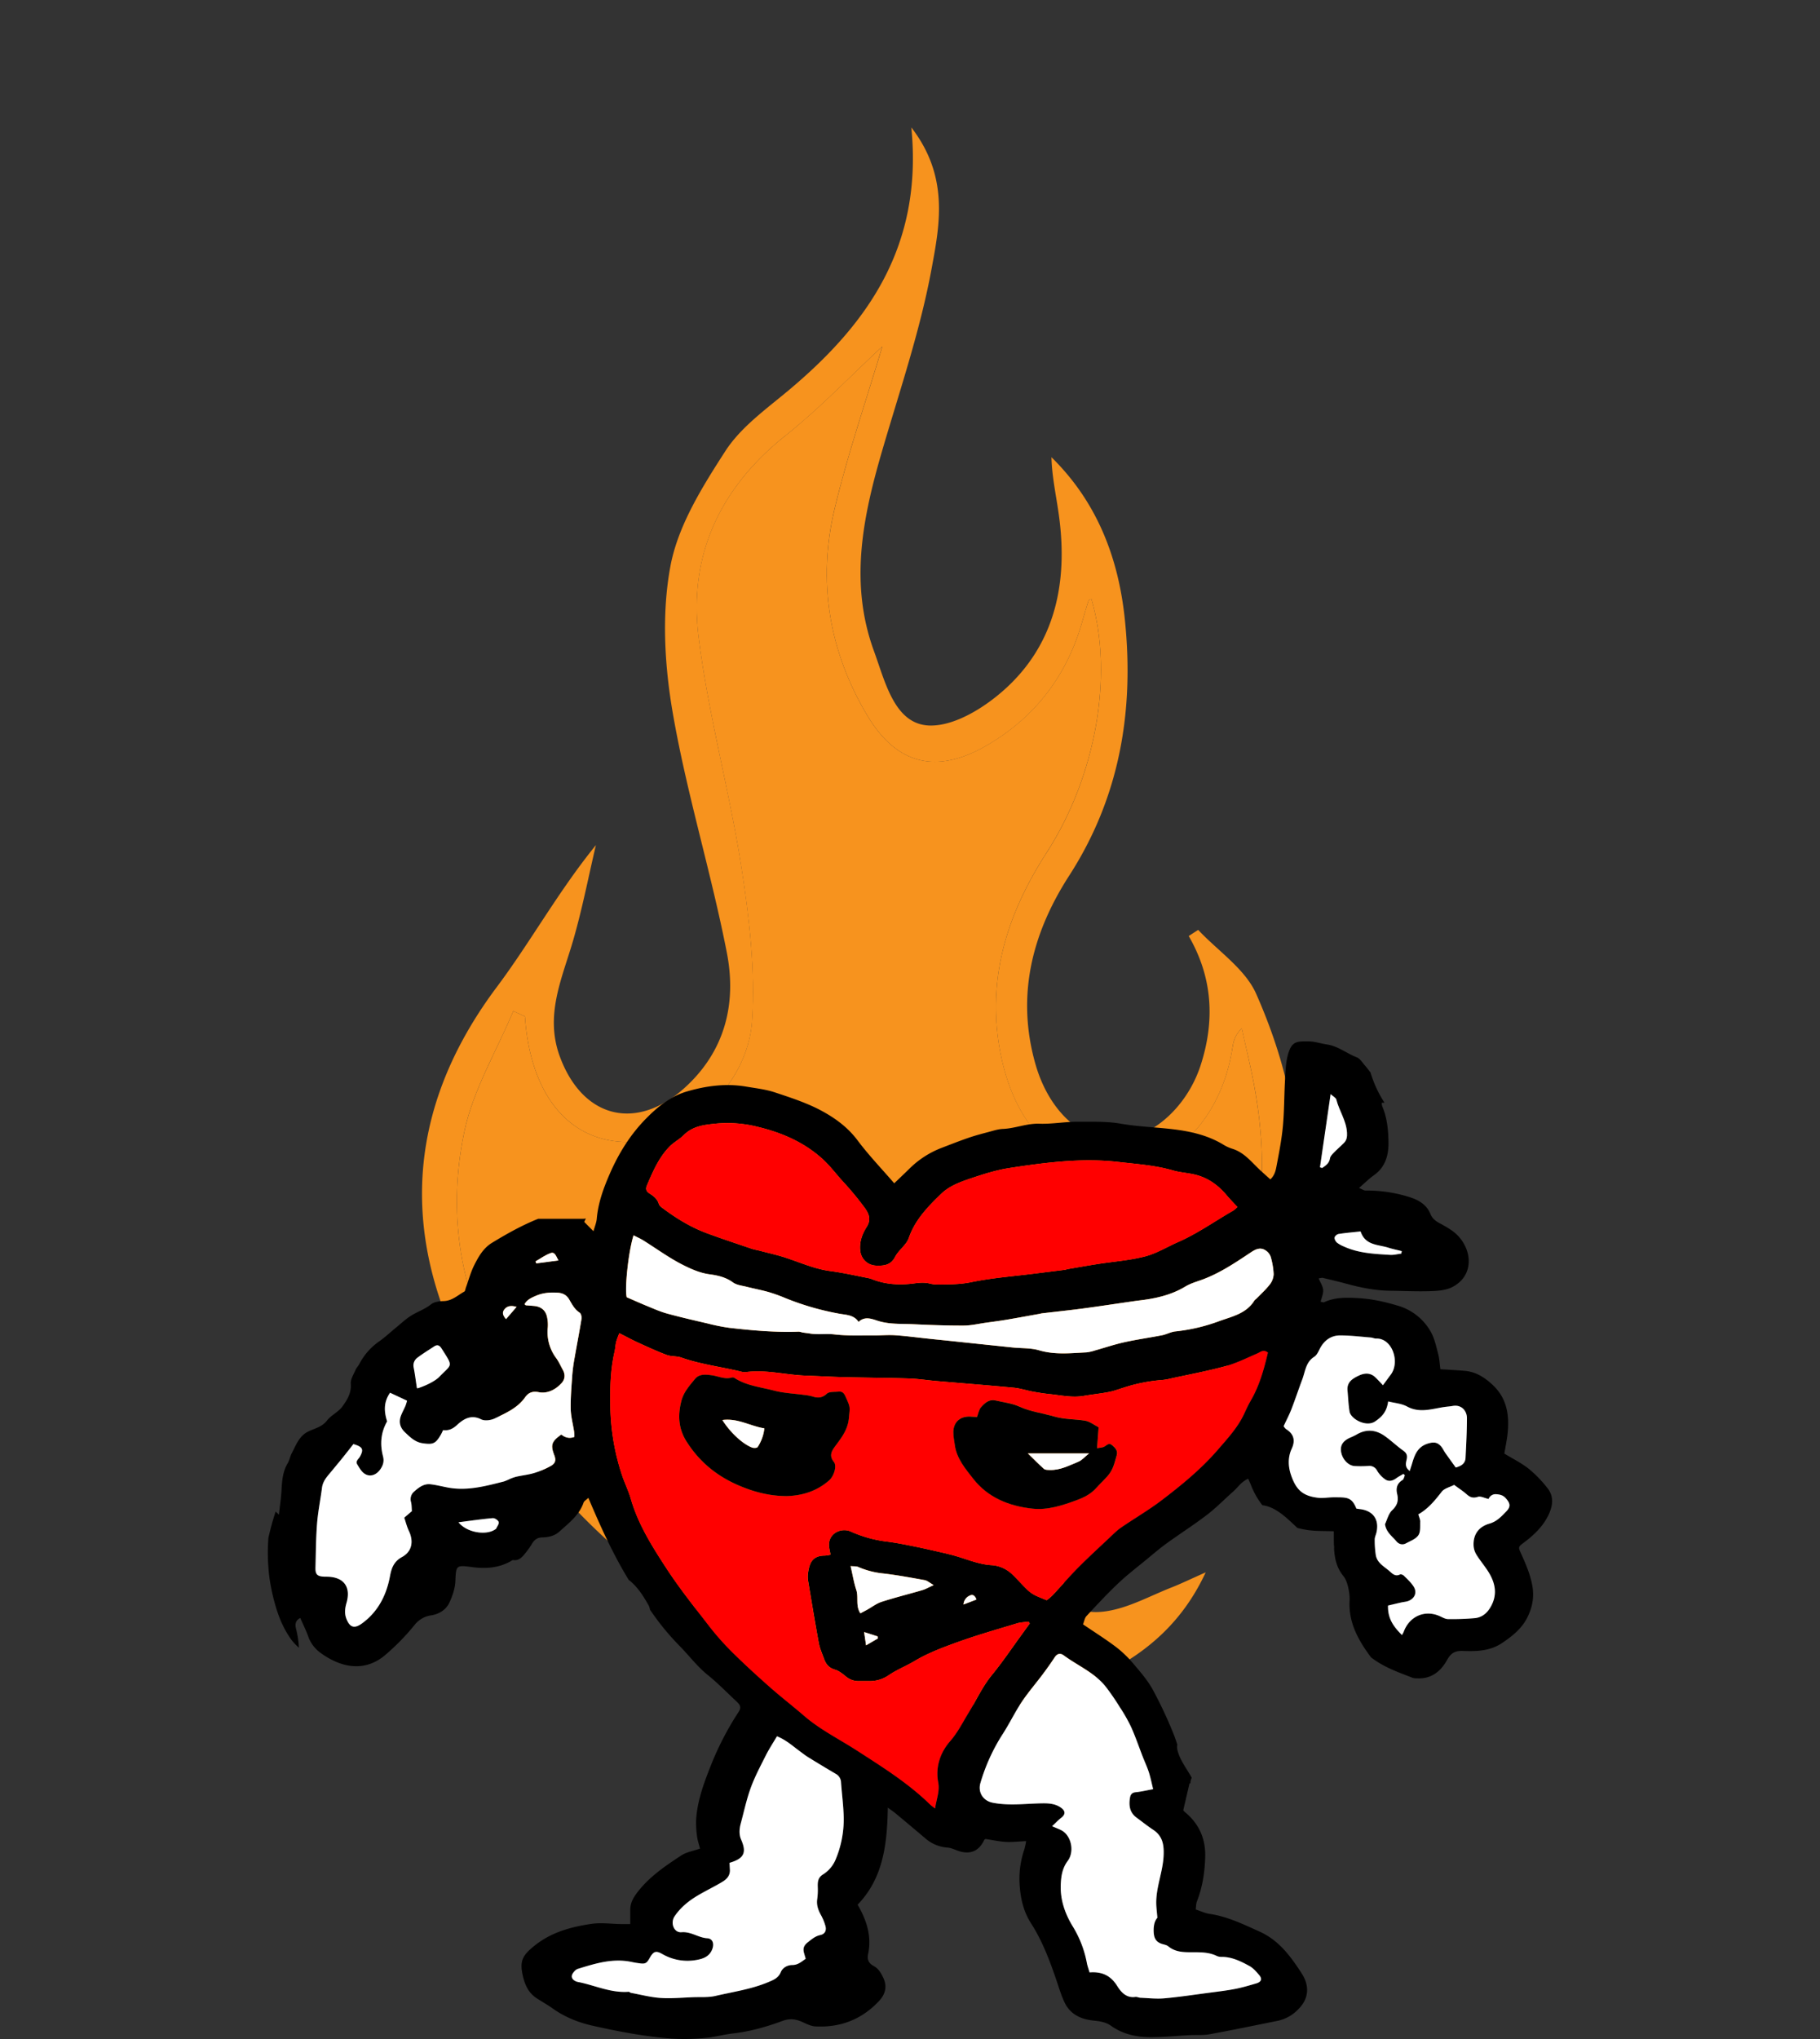 <svg id="Layer_1" data-name="Layer 1" xmlns="http://www.w3.org/2000/svg" viewBox="0 0 1535 1719.19"><rect x="0" y="0" width="1535" height="1719.19" fill="#333333" stroke="none"/><defs><style>.cls-1{fill:#f7931e;}.cls-2{fill:red;}.cls-3{fill:#fff;}</style></defs><title>onfire</title><path class="cls-1" d="M1059.52,838.07c38.52,87.26,49.87,178,7.13,266.94-15,31.32-41.49,57.42-64.19,84.7-26.45,32-54.92,62.29-81.61,94.15A125.57,125.57,0,0,0,901.53,1317c-11.35,28,1.66,46.18,31.74,41.49,19-2.91,36.85-13,55.16-20.15,7.79-3.09,15.39-6.78,28.47-12.6-26.39,56.76-71,81.73-120.42,100.87-10,3.86-20,7.37-30.08,11.06H783.18c-48.38-16.41-99.68-27-144.5-50.35-91.77-47.67-168-117.93-224-203.58-74.83-114.78-83.21-234.49,4.16-351.29,28.65-38.22,51.83-80.6,83.75-119.89-6.36,27-11.59,54.27-19.32,80.78-9.39,32.16-24,62.83-11,97.78,19.14,51.53,64.13,63.12,105.09,26.15,34.3-31,43.93-71.21,35.72-113.71-13.2-67.82-33.88-134.27-45.65-202.33-7-40.42-9.45-83.93-2-123.81,6.36-34.24,26.93-67,46.36-97.12,13.08-20.21,34.42-35.37,53.38-51.24C732,273.1,778.49,207.42,768.62,107.45c31.86,41.25,24,81.79,17.18,118.64-9.39,51.24-26.27,101.11-41,151.27-16.7,56.76-29,113.41-7.67,171.66,9.51,26,17.3,61.64,46.6,62.71,23.18,0.77,51.71-18.13,69.78-36.32,38.75-38.93,47.08-89.87,39.23-143.37-2.2-15.34-5.53-30.55-5.94-46.54,38.4,37.74,56.47,84.58,61.88,136.59,8,77-4.1,149.79-46.9,216.18C870.44,786.84,857,839.38,873.17,896.74c10.7,38.1,36.73,63.36,65.44,64.31,30.37,1,62.23-26.21,74.12-63.18,12-37.27,10.1-73.59-10.16-108.65,2.62-1.72,5.29-3.45,8-5.17C1027.24,801.88,1050.24,817,1059.52,838.07ZM980.94,1174c76.74-72,95-158.64,77.09-257.49-3-16.58-7.13-33-10.76-49.45-6.84,7-7.19,12.78-8.14,18.49-9.75,58-48.8,98.07-97.18,100.1-47.08,2-84.76-33.76-97.54-94.63-13.2-62.77,4.1-119.06,38.22-171.9,42.14-65.32,56.59-150.56,37.86-214-0.83.42-2.2,0.59-2.38,1.19-1.78,5.53-3.39,11.12-5,16.7-12.84,46.07-39.65,81.61-80.9,105.56C790,653,756.38,645,731.41,603.17,699.14,549,689.33,490,704,428.83c11.12-46.54,26.87-92,40.18-136.71-26.63,24.73-52.66,52.07-81.85,75.31-55,43.87-81.55,100.69-73.17,169.1,8.08,65.44,26,129.58,36.2,194.84,6.6,42.56,11.77,86.42,9,129.16C630.6,917.31,575,965.27,525.16,962.78c-47.37-2.38-78-41.73-82.44-105.8l-9.81-4.46C418.76,886.34,399,919,391.6,954.28c-16.7,79.23.24,156,48,220,86.31,115.85,190.21,209.82,341.72,231,45.05,6.3,89.69,7.31,131.72-18.66-47-29.18-55.34-53-25.44-98.13C914.72,1247.55,945.27,1207.43,980.94,1174Z"/><path class="cls-1" d="M1058,916.47c18,98.85-.36,185.45-77.09,257.49-35.66,33.46-66.22,73.59-93.32,114.54-29.9,45.11-21.58,68.95,25.44,98.13-42,26-86.66,25-131.72,18.66-151.51-21.16-255.41-115.13-341.72-231-47.79-64.08-64.73-140.81-48-220C399,919,418.76,886.34,432.91,852.52l9.81,4.46c4.4,64.08,35.07,103.42,82.44,105.8,49.81,2.5,105.45-45.47,109.13-102.24,2.79-42.74-2.38-86.6-9-129.16-10.16-65.26-28.11-129.4-36.2-194.84-8.38-68.41,18.13-125.24,73.17-169.1,29.18-23.24,55.22-50.58,81.85-75.31-13.31,44.7-29.07,90.17-40.18,136.71C689.33,490,699.14,549,731.41,603.17,756.38,645,790,653,832.22,628.49c41.25-24,68.06-59.5,80.9-105.56,1.6-5.59,3.21-11.17,5-16.7,0.18-.59,1.55-0.77,2.38-1.19,18.72,63.48,4.28,148.72-37.86,214-34.12,52.84-51.41,109.13-38.22,171.9,12.78,60.87,50.46,96.59,97.54,94.63,48.38-2,87.44-42.14,97.18-100.1,1-5.71,1.31-11.53,8.14-18.49C1050.9,883.49,1055,899.89,1058,916.47Z"/><path d="M1305.28,1254.91a100.64,100.64,0,0,0-15.91-16.47c-6.13-4.89-13.36-8.41-20.6-12.84,0.84-5,2-10.62,2.67-16.28,1.75-15.44-.26-30-12.17-41.29-6.71-6.38-14.37-11.43-24-12.21-6.6-.54-13.22-0.88-20.43-1.35-0.59-4.3-.77-8.82-1.91-13.08-1.72-6.43-3.12-13.25-6.42-18.88a46.85,46.85,0,0,0-28-21.74c-10.5-3.11-20.93-5.48-32-6.17-10.4-.65-20.24-1-29.85,3.42-0.54.25-1.38-.19-2.86-0.43,0.83-3.46,2.42-6.8,2.16-10s-2.36-6.2-3.83-9.71c1.29-.16,2.55-0.64,3.63-0.39,6.76,1.58,13.51,3.2,20.2,5,12,3.27,24.13,5.68,36.63,5.82,11.2,0.12,22.42.71,33.6,0.34,6.14-.2,12.87-0.62,18.22-3.23,17.73-8.68,18.17-29,5.89-42.81-4.3-4.84-10.52-8.2-16.33-11.37-3.52-1.92-6-4-7.53-7.69-3.31-8.1-10.37-12-18.1-14.34a118.89,118.89,0,0,0-36.63-5.4c-1.43,0-2.87-1.09-5.51-2.16,4.85-4.18,8.53-7.89,12.73-10.87,9.66-6.84,12.29-17.15,12.13-27.61-0.15-10.09-1.07-20.48-5.17-30.11a13.76,13.76,0,0,1-.59-3.19c0.8-.05,1.6-0.09,2.39-0.12a98.3,98.3,0,0,1-11.79-25.46c-1.58-2.06-3.17-4.15-4.88-6.12-2.1-2.41-4-5.67-6.77-6.71-8.53-3.27-15.78-9.46-25.12-10.81-5.16-.75-10.27-2.58-15.41-2.59-9.86,0-14.6-.67-17.81,12.55-1.62,6.69-1.77,13.79-2.15,20.73-0.7,12.7-.59,25.47-1.75,38.12-1,10.85-3.05,21.62-5.11,32.34-0.81,4.2-1.41,8.83-5.48,12.61-3.69-3.36-7.23-6.39-10.54-9.64-6.56-6.43-12.52-13.56-21.91-16.28a36.08,36.08,0,0,1-8-3.85c-12.69-7.48-26.71-10.67-41.06-12.43-14.85-1.82-29.92-2.19-44.62-4.76-12-2.09-23.88-1.55-35.79-1.65-10.94-.09-21.93,2.05-32.84,1.67-10.72-.37-20.47,4-30.94,4.41-3.89.15-7.77,1.46-11.59,2.47-5.68,1.5-11.39,3-16.94,4.89-7.73,2.65-15.34,5.65-23,8.59a78.46,78.46,0,0,0-27.24,17.61c-4.16,4.11-8.42,8.12-12.75,12.27-10.61-12.29-21.54-23.66-30.91-36.18-8.21-11-18.88-18.75-30.3-24.92-12.35-6.67-26-11.08-39.43-15.54-7.74-2.58-16.06-3.49-24.16-4.87-17.05-2.9-33.8-.7-50.17,4.12-13.76,4.06-24.74,13-34.52,23-13,13.22-22.73,28.86-30.18,45.82-5.4,12.31-10.05,24.88-11.22,38.49-0.28,3.24-1.65,6.39-2.77,10.48l-7.79-7.83c0.46-1,.92-2,1.38-2.89a12.31,12.31,0,0,1-2.47.24H453.95c-13.66,5.44-26.41,12.61-38.94,20.23-7.42,4.52-11.46,11.75-15.1,19-3,6-4.68,12.54-7,18.85-0.41,1.14-.52,2.87-1.33,3.32-5.62,3.13-10.4,7.9-17.57,8-3.56.06-7.88,0.65-10.48,2.73-5.17,4.15-11.33,6.14-16.76,9.53-4.4,2.75-8.25,6.39-12.29,9.7-4.79,3.92-9.32,8.19-14.35,11.78a52.86,52.86,0,0,0-17.07,19.28c-0.89,1.76-2.46,3.19-3.21,5-1.61,3.85-4.31,7.94-4,11.73,0.64,7.81-3.15,13.69-7.1,19.15-3.37,4.65-9.49,7.27-13,11.85-4.17,5.42-10.16,6.52-15.57,9.11-7.9,3.77-10.5,11.53-14.15,18.48-1.37,2.61-1.81,5.73-3.31,8.24-4.26,7.1-4.87,14.88-5.29,22.85-0.33,6.38-1.32,12.74-2.19,20.69-1.17-1.25-2.11-2-2.74-2.67a219,219,0,0,0-6.11,22.11,155.12,155.12,0,0,0,0,25.12,120.85,120.85,0,0,0,1.79,14.33c0.93,5.27,2.1,10.51,3.54,15.66a135.1,135.1,0,0,0,4.94,14.61l0.08,0.19,0.09,0.2c0.22,0.5.44,1,.67,1.49q0.78,1.7,1.62,3.38c1,2,2.09,4,3.25,5.9s2.29,3.62,3.56,5.35c0.24,0.3.66,0.84,0.89,1.11,0.7,0.81,1.41,1.61,2.15,2.38s1.46,1.48,2.23,2.19l0.9,0.76a81.47,81.47,0,0,0-2.21-15.07c-0.76-2.94-1.83-7.35,3.35-10,2.42,5.57,5,10.67,6.86,16a28.85,28.85,0,0,0,10.29,13.46,63.85,63.85,0,0,0,13.62,7.75c14.28,5.95,28.27,4.37,40.1-5.29a192.25,192.25,0,0,0,25.54-26,21.59,21.59,0,0,1,14.24-8.14c6.52-1.11,12.39-4.67,15.2-10.86,2.62-5.77,4.76-11.81,5-18.47,0.53-13,.81-13.05,14.16-11.31,11.14,1.46,21.93.84,32-4.7,0.87-.48,1.85-1.31,2.69-1.21,5.44,0.63,8-3.31,10.83-6.69a64.13,64.13,0,0,0,5.07-7.37c2-3.21,4.51-5,8.52-5.07,5.28-.12,10.47-1.27,14.55-5,7.84-7.17,16.56-13.6,20.26-24.3,0.48-1.38,2.26-2.32,4.06-4.07,10.13,24,20.59,47.14,34,69.14,7,5.36,11.86,12.76,16.53,21a11.49,11.49,0,0,1,1.43,4.12A213.37,213.37,0,0,0,573.39,1388c7.85,8,14.5,17,23.35,24.14s16.55,15.11,24.75,22.77c2.53,2.37,4,4.57,1.56,8.36a251.8,251.8,0,0,0-22.57,42.94c-6.08,15.27-12.07,30.6-13.31,47.2a77.26,77.26,0,0,0,.71,14.82c0.43,3.56,1.67,7,2.53,10.45-5.78,2-11.51,2.91-15.92,5.81-13.25,8.73-26.44,17.6-36.46,30.43-3.7,4.74-6.44,9.27-6.47,15.26,0,3.91,0,7.82,0,12.14-3.08,0-5.26,0-7.43,0-8.47-.13-17.11-1.42-25.37-0.18-17,2.53-33.43,6.88-47.52,18.06-10.45,8.3-13.21,13-10.28,25.74,1.71,7.46,4.69,14.28,11.4,18.71,4.51,3,9.28,5.59,13.67,8.73,10.32,7.39,22,12,34.09,14.69,22,4.92,44.24,9.17,66.79,10.83a175.08,175.08,0,0,0,27.67-.56c7.91-.67,15.67-2.92,23.58-3.81,14.46-1.63,28.36-5.6,41.85-10.59,6.43-2.38,11.45-1.46,17.06,1.08,3.36,1.52,6.91,3.36,10.46,3.56,21.22,1.17,39.4-5.88,53.95-21.52,5.35-5.75,7-12.4,3.3-19.86-1.88-3.83-3.84-7.33-7.87-9.53s-5.79-5-4.69-10.37c3-14.55-1.09-28-8.91-41.33,21.74-22.49,24.9-51.19,25.48-81.87,2.65,2,4.82,3.43,6.83,5.1q12.6,10.5,25.12,21.09a31.52,31.52,0,0,0,18.36,7.51c2.86,0.22,5.68,1.52,8.44,2.54,10.26,3.82,18.1.7,22.57-9a2.92,2.92,0,0,1,1.1-.8c5.73,0.87,11.36,2.15,17.05,2.47,5.5,0.31,11.06-.38,17.18-0.66a65.15,65.15,0,0,1-1.45,6.82,76.51,76.51,0,0,0-4.17,26.74c0.43,12.72,2.85,25,9.71,35.67,9.82,15.28,16,32,21.78,49,2.07,6.12,3.92,12.39,6.74,18.16,4.82,9.85,13.85,13.86,24.18,14.92,5.31,0.55,10.35,1.22,14.81,4.4,10.18,7.26,21.89,9.67,34,9.62,10.68-.05,21.35-1.15,32-1.71,5.7-.3,11.54.25,17.1-0.76,19.32-3.52,38.55-7.54,57.81-11.41a33.38,33.38,0,0,0,16.2-8.86c7.06-6.62,10.22-14.85,7-24.38-1.32-3.92-3.8-7.53-6.14-11-8.63-12.83-18-24.36-33-31.08-13.62-6.11-26.85-12.58-41.8-14.77-3.83-.56-7.49-2.33-11.74-3.71,0.35-2.43.26-4.76,1-6.74,4.77-12.16,6.66-24.87,7-37.77,0.39-15-5.1-27.69-16.85-37.4a11.16,11.16,0,0,1-1.65-1.75l5.3-22.82,0.72,0.3a10.72,10.72,0,0,1,1.11-4.87c-1.09-2.08-2.34-4.07-3.58-6.07-3.31-5.32-6.79-10.75-8.36-16.89a11.3,11.3,0,0,1-.2-5c-1.16-3.62-2.4-7.18-3.85-10.65a366.21,366.21,0,0,0-16.81-35.63c-4.16-7.54-9.9-14.29-15.52-20.9A97.25,97.25,0,0,0,942,1389.24c-9-6.87-18.69-12.93-28.57-19.66,1.07-2.68,1.4-5.41,2.92-7,8.83-9.46,17.66-19,27.05-27.85,7.39-7,15.55-13.2,23.42-19.68,5.58-4.6,11.07-9.35,16.92-13.59,11.27-8.16,23-15.64,34.08-24.09,7.88-6,14.85-13.23,22.31-19.82,4-3.52,6.91-8.35,12.6-10.74,0.86,1.92,1.61,3.42,2.21,5a66.63,66.63,0,0,0,9.77,17.36c11.3,1.25,21.05,11.2,28.81,18.47l0.67,0.63a72.91,72.91,0,0,0,8.4,1.75c7.27,1.08,14.76.77,22.34,1.1,0.06,3.88,0,7.75.11,11.57a10.42,10.42,0,0,1,.13,3.09c0.48,8.3,2.16,16.28,8.1,23.41,3.32,4,5.31,14.55,5,20.05-1.13,18.65,7.27,33.71,17.89,47.94a7.87,7.87,0,0,0,1.74,1.4c10.16,7.48,21.95,11.58,33.53,16.09a12.23,12.23,0,0,0,3.69.43c12,0.66,20-5.83,25.32-15.41,3.27-5.94,6.73-7.92,13.43-7.68,11.39,0.42,22.82.16,33-6.69,8.21-5.51,15.93-11.63,20.6-20.23,4.52-8.33,6.68-17.55,5-27.48-1.65-9.72-5.45-18.54-9.43-27.35-2.72-6-2.84-5.83,2.72-10,8.44-6.36,15.91-13.62,20.48-23.4C1309.74,1269.31,1310.58,1261.64,1305.28,1254.91Zm-157.77-216.63c4,12,14.79,10.94,23.45,13.71,3.69,1.18,7.51,1.94,11.27,2.89l-0.38,2.13c-3.13.38-6.29,1.26-9.39,1.07-13.29-.8-26.66-1.39-39.07-7.08a23.6,23.6,0,0,1-5.79-3.26c-1.14-1-2.26-3-2-4.32s2.14-2.81,3.5-3C1135.14,1039.46,1141.26,1039,1147.51,1038.28Zm-25.26-115.77c2.27,2.08,4.44,3.11,4.81,4.58,2.38,9.46,8.38,17.68,9,27.84,0.21,3.61-.22,6.34-2.59,8.76-2.77,2.82-5.81,5.37-8.56,8.21-1.31,1.35-2.92,3-3.17,4.67-0.65,4.28-3.6,6.17-6.58,8.21l-1.86-.53Zm-657.76,134c3.55-1.21,4.51,2.67,6.48,6.25l-18.66,2.46-0.66-1.71C455.9,1061.13,459.94,1058.09,464.49,1056.53Zm-39.14,47.57c2.43-3.08,5.65-3.5,10.35-2.2l-8.92,10.33C424,1109,423.36,1106.64,425.35,1104.1Zm-73.13,40.57c4.49-3.41,9.33-6.35,14.05-9.44,2.67-1.74,4.5-.78,6.13,1.77,10.19,16,8.85,12.77-1.81,23.85-3.31,3.44-11,7.38-18.44,9.75a1.41,1.41,0,0,1-.57-0.46c-0.89-5.66-1.55-11.35-2.67-17A8.11,8.11,0,0,1,352.23,1144.67Zm66.22,144.26a1.62,1.62,0,0,1-.58.46c-7.71,5.56-24.28,2.88-31.17-5.86,10.25-1.31,19.55-2.69,28.89-3.5,1.66-.15,4.51,1.72,5,3.25S419.28,1287,418.44,1288.93Zm72-176.94c-1.78,11-3.92,21.95-5.83,32.93a139.8,139.8,0,0,0-1.93,14.08c-0.67,9.62-1.52,19.27-1.35,28.88,0.12,6.41,1.9,12.79,2.87,19.19a43.61,43.61,0,0,1,.22,4.46c-4.44,1.7-8.05.38-11-2-8.24,5.79-9.21,8.81-6,17.22,1.7,4.38,1.14,7.07-3.1,9.39a72.36,72.36,0,0,1-13.74,5.81c-5,1.5-10.22,2-15.32,3.17a37.51,37.51,0,0,0-5.56,2,40.38,40.38,0,0,1-4.79,2c-15.48,3.89-30.94,8.14-47.17,5.09-4.88-.92-9.71-2.17-14.62-2.75-5.64-.67-9.93,2.69-13.8,6.12a8.39,8.39,0,0,0-2.67,8.82c0.62,2.38.52,4.94,0.76,7.69l-6.46,5.52c1.19,3.47,2.18,7.54,3.93,11.25,4.17,8.83,2.57,17.34-5.78,21.91-6.8,3.72-8.89,9.13-10.18,16.15-3,16.15-10.11,30.1-23.81,40-6.34,4.56-10.22,3.15-13-4.16-1.7-4.49-1.16-8.8.11-13.21,4-13.88-2.49-22.24-17.16-22.17-7.24,0-9.13-1.48-9-7.54,0.34-12.4.37-24.84,1.34-37.2,0.8-10.16,2.87-20.21,4.18-30.33,0.8-6.14,5-10.11,8.59-14.52,2.94-3.63,6-7.19,8.89-10.83,3.1-3.85,6.13-7.75,9-11.39,7.88,2.29,8.9,4.43,5.5,10.6-1.14,2.08-3.94,3.72-2.25,6.52s3.31,5.72,5.75,7.55c4.63,3.47,10.47,1.68,14.06-3.93,2-3.14,3-6.24,1.89-10.5-2.61-9.82-2-19.66,3.44-29.37-2.56-8.17-3.15-16,2.48-24.15l14.34,6.71a39.57,39.57,0,0,1-1.33,4.29c-1.16,2.75-2.65,5.36-3.73,8.14-2.11,5.45-1,10.16,3.33,14.26s8.4,8.24,14.89,9.19c8.49,1.23,10.74.55,15.14-6.88,0.75-1.26,1.33-2.62,2.09-4.16,4.67,0.48,8-.91,11.78-4.38,5.29-4.9,11.73-9.05,20.28-4.76,3,1.52,8.27.83,11.57-.77,9.34-4.51,19.08-8.69,25.47-17.68,2.71-3.82,6-5.51,11.52-4.43,7.43,1.44,14.24-2.09,19.36-7.69,2.91-3.18,3.17-7.22,1-11.16-1.81-3.27-3.33-6.76-5.51-9.77a36.64,36.64,0,0,1-7.16-26,30.1,30.1,0,0,0-.52-8.2c-1.11-6.09-5-9.39-11.34-9.91-2.23-.18-4.46-0.34-6.68-0.54a4.54,4.54,0,0,1-1.07-.89c2.06-3.87,6-5.53,9.63-7.11,5.79-2.52,12-3,18.34-2.59,4.35,0.27,7.56,2,9.77,5.85,2.35,4.06,4.5,8.24,8.75,11C490.07,1107.54,490.68,1110.32,490.41,1112ZM545.6,999.55c5-11.68,10-23.44,19-32.71,3.59-3.69,8.44-6.15,12.1-9.79,7.69-7.65,17.16-8.64,27.33-9.68a103.58,103.58,0,0,1,34.86,2.71c19.9,4.77,38.56,12.6,54.34,26.71,6.94,6.2,12.21,13.55,18.42,20.21a258.13,258.13,0,0,1,17,20.54c3.78,5,6.6,10.26,2.29,17-3.59,5.62-6,12-5.53,19,0.47,7.7,6,13.33,13.76,13.6,6.52,0.23,12.23-.5,15.75-7.36,2-3.9,5.58-7,8.33-10.53a18.27,18.27,0,0,0,3.1-5.06c5.21-15.45,16.19-26.74,27.49-37.64,6.93-6.68,16.11-10,25-13,10.58-3.55,21.38-7,32.36-8.69,30.56-4.72,61.29-8.69,92.29-5.13,15.32,1.76,30.78,2.81,45.75,7.12,5.45,1.57,11.2,2,16.79,3.14,11.76,2.33,20.95,8.79,28.56,17.84,2.79,3.32,5.87,6.4,9,9.84a26.27,26.27,0,0,1-3.41,3c-15.51,8.86-30.09,19.33-46.54,26.55-9.34,4.1-18.27,9.65-28,12.16-12.92,3.33-26.45,4.28-39.71,6.35-8.52,1.33-17,2.85-25.52,4.3-0.73.12-1.42,0.49-2.16,0.59-8.63,1.1-17.27,2.15-25.91,3.24-17.77,2.25-35.73,3.57-53.22,7.19-9.27,1.92-18.24,1.91-27.41,2a28.57,28.57,0,0,1-7.41-.78c-4.38-1.12-8.47-.83-13-0.21-11.57,1.58-23.29,1.15-34.51-3a27,27,0,0,0-4.24-1.4c-10.71-2.06-21.37-4.53-32.17-5.94-13.24-1.73-25.22-7.16-37.68-11.25-7.08-2.32-14.4-3.93-21.61-5.84-2.41-.63-4.9-1-7.24-1.79-12.65-4.3-25.34-8.47-37.86-13.12-13.85-5.15-26.31-12.91-38.07-21.79a6.25,6.25,0,0,1-2.28-2.84c-1.22-4.18-4.35-6.6-7.74-8.73C545.21,1004.67,544.23,1002.75,545.6,999.55Zm159,568.77A27.12,27.12,0,0,1,694,1580.53c-4.16,2.69-4.39,6.11-4.3,10.21a57.42,57.42,0,0,1-.41,10.23c-0.8,5,.67,9.27,3,13.55a42.14,42.14,0,0,1,3.93,9.57c0.92,3.53-.39,6.6-4.32,7.44-4.3.92-7.24,3.49-10.61,6.15-3.78,3-4.19,5.7-3,9.59,0.41,1.39.81,2.79,1.24,4.3-3.67,2.49-6.43,5.21-11.32,5.26-3.64,0-8,1.9-9.69,6-2,5-6.36,6.66-10.58,8.43-14.27,6-29.58,8.15-44.52,11.62-6,1.39-12.39.86-18.62,1.08-9.21.33-18.47,1.24-27.63,0.64-8.38-.55-16.65-2.77-25-4.3-0.71-.13-1.37-0.95-2-0.9-14.49,1.12-27.57-5.06-41.27-8a15.84,15.84,0,0,1-2.9-.69c-4.2-1.78-4.92-4.9-1.87-8.2a7.66,7.66,0,0,1,2.89-2.33c15-4.66,30-9.36,46-5.87,1.95,0.42,3.93.73,5.91,1,5.28,0.77,6.44.19,9-4.38,3.19-5.67,5.25-6.48,10.66-3.37a42.37,42.37,0,0,0,28.84,5c5.82-1,11.11-3,13.38-9.32,1.64-4.57.25-8.74-4.41-9-7.53-.5-13.56-5.74-21.62-5.06-6.42.54-9.62-7.82-5.81-13.45,5.11-7.57,12.1-13.18,19.89-17.74,6.79-4,13.92-7.37,20.64-11.46,3.68-2.23,6.52-5.51,6.07-10.44-0.16-1.71-.24-3.43-0.37-5.44,12.28-3.58,14.61-8.57,9.84-19.49-2-4.61-1.54-9.28-.29-13.93,2.71-10,4.85-20.22,8.41-29.92,3.41-9.33,8.13-18.2,12.61-27.11,2.75-5.47,6.15-10.62,9.45-16.25,7.74,3.11,13.05,8,18.76,12.21,2.58,1.92,5.13,3.92,7.86,5.61q11.43,7.06,23,13.86a8.48,8.48,0,0,1,4.44,7.27c0.7,9.7,2,19.37,2.23,29.07A87.24,87.24,0,0,1,704.56,1568.32Zm228.18-146a203.67,203.67,0,0,1,11.78,17.17,136.38,136.38,0,0,1,9.47,16.65c3.66,8.15,6.54,16.65,9.79,25,1.71,4.38,3.72,8.66,5.16,13.12s2.32,9,3.63,14.26c-5.6,1-10.15,2.11-14.76,2.58-3.18.32-4.35,2-4.8,4.71-1.07,6.54-.23,12.46,5.59,16.72,4.63,3.39,9.1,7,13.88,10.15,8.17,5.36,9.32,12.83,8.89,22-0.63,13.51-6.24,26.1-6.21,39.59,0,3.83.56,7.67,1,12.7-2.45,2.62-3.33,6.93-3.12,11.86,0.23,5.3,1.9,8.45,6.72,10.1,1.88,0.64,4.11.89,5.55,2.09,6.34,5.25,13.77,5,21.29,5,6.72,0,13.46.06,19.73,3.19a10.26,10.26,0,0,0,4.37.73c8.52,0.08,15.91,3.77,23.08,7.68,3.17,1.73,5.77,4.75,8.17,7.57,2.85,3.34,1.95,5.83-2.46,7.13-6,1.75-12,3.54-18.08,4.7-7.53,1.44-15.17,2.31-22.77,3.32-12.24,1.61-24.47,3.48-36.76,4.56-6.57.58-13.28-.22-19.92-0.48-1.48-.06-3-0.92-4.41-0.72-7.59,1.11-12.11-4.16-15.19-9.11-5.51-8.86-12.84-12.4-23.42-11.57-0.79-2.73-1.72-5.26-2.24-7.87a90.85,90.85,0,0,0-11.62-30.43c-6.61-10.69-10.85-22.4-10.43-35.23,0.23-7.2,1.21-14.19,5.83-20.38,5.53-7.4,3.43-19.17-3.1-24.48-2.53-2.05-6-3-10-4.89,2.82-2.63,5.09-5.09,7.7-7.11,3.52-2.73,3.73-5.52,0-8.31-4.81-3.57-10.39-3.94-16.2-3.85-13.88.22-27.79,2.21-41.63-.52-8.12-1.6-12.67-8.82-10.33-16.69A158.87,158.87,0,0,1,845.74,1462c5.65-8.74,10.17-18.21,15.93-26.87,5.35-8,11.73-15.38,17.54-23.12,3.58-4.78,7.07-9.64,10.33-14.63,2.14-3.26,4.83-3.68,7.6-1.64C909.06,1404.53,923.3,1410.32,932.74,1422.34Zm122-241.1c-2,3.42-3.65,7.07-5.32,10.67-5.31,11.49-13.78,20.61-21.92,30.06-14,16.28-30.51,29.84-47.46,42.77-11,8.42-23.15,15.42-34.6,23.31-3.62,2.5-6.75,5.75-10,8.79-8.71,8.2-17.55,16.29-26,24.79-7.51,7.59-14.48,15.72-21.78,23.51a47.19,47.19,0,0,1-4.9,4.14c-4.31-1.85-7.82-3.06-11-4.83a30,30,0,0,1-6.31-5c-4.07-4-7.81-8.35-12-12.29a27.76,27.76,0,0,0-17.57-7.5c-10.38-.69-19.77-4.75-29.54-7.59-5.25-1.53-10.59-2.74-15.92-3.95-7.7-1.75-15.41-3.48-23.16-5-6.34-1.26-12.71-2.47-19.13-3.28a106,106,0,0,1-30.71-8.54c-8-3.6-19.85,1.74-18.12,13.48,0.28,1.9.73,3.78,1.17,6.06a30.19,30.19,0,0,1-4.65.79c-10.77,0-13.14,6.27-14.35,14.68a22.25,22.25,0,0,0,.09,6.73c2.91,17.45,5.8,34.9,9,52.29,0.86,4.6,2.84,9,4.45,13.44s4.12,7.56,9.13,9c3.43,1,6.54,3.57,9.41,5.9a16.36,16.36,0,0,0,11.05,3.79c2.74,0,5.48,0,8.23,0a28.24,28.24,0,0,0,16.76-5c6.7-4.59,14.47-7.59,21.47-11.78,11.82-7.08,24.69-11.82,37.51-16.42,16.12-5.78,32.63-10.47,49-15.44,3.16-1,6.59-1,9.9-1.53l1,1.57c-2.24,3.1-4.46,6.21-6.71,9.29-8.35,11.43-16.24,23.23-25.2,34.15-8,9.76-13.07,21.13-19.57,31.71-5,8.18-9.14,16.66-15.69,24.17-8.22,9.41-12.47,21.64-10,34.7,1.4,7.51-1.48,14-2.63,21.93a49.89,49.89,0,0,1-4-3.12c-18.42-18.07-40.12-31.62-61.65-45.53-15-9.71-31.21-17.68-44.88-29.49-9.59-8.28-19.63-16-29.12-24.42-10.6-9.37-21.07-18.92-31.12-28.87a227,227,0,0,1-19.8-22.29c-12.46-16.12-25.24-32.11-36.33-49.16-11.88-18.26-23.62-36.83-29.75-58.19-1.91-6.65-5.05-12.93-7.27-19.5a192.42,192.42,0,0,1-10-58.08c-0.29-15.37,0-31,3.51-46.18,0.67-2.91.78-6,1.49-8.86a63.41,63.41,0,0,1,2.6-7c5.63,2.85,10.38,5.46,15.3,7.71,8.11,3.7,16.22,7.48,24.56,10.6,3.87,1.45,8.5.86,12.42,2.24,16.51,5.8,33.88,7.8,50.76,11.94a10.33,10.33,0,0,0,3.72.3c17.08-2.25,33.74,2.43,50.64,3,10.72,0.38,21.43,1,32.16,1.29,18.22,0.45,36.44.51,54.66,1.1,7.66,0.25,15.29,1.46,22.94,2.13,21.85,1.89,43.73,3.58,65.56,5.66,5.39,0.51,10.64,2.3,16,3.28,4.84,0.89,9.72,1.64,14.62,2.15,9.4,1,18.74,3.09,28.31,1.45,7.1-1.22,14.3-1.94,21.37-3.31,4.36-.85,8.57-2.5,12.84-3.8a139.18,139.18,0,0,1,32.24-6.31,43.5,43.5,0,0,0,6.61-1.16c15.53-3.4,31.2-6.3,46.52-10.47,9.25-2.52,18-6.91,26.88-10.75,2.71-1.17,5-3.54,8.83-.66C1066,1154.75,1062.14,1168.62,1054.7,1181.24ZM823.52,1348.68l-10.89,4.17a8.75,8.75,0,0,1,5.73-7.71C820.62,1344.14,822.52,1345.62,823.52,1348.68Zm-92.26,8.6c-1.68.94-3.39,1.83-5.6,3-4.28-6.42-1.38-13.57-3.49-19.83-2-6.07-3-12.49-4.78-20,2.89,0.29,4.86,0,6.39.72a71.62,71.62,0,0,0,21.56,5.54c11.6,1.38,23.11,3.5,34.61,5.59,2.12,0.39,4,2.15,7.54,4.17-4.29,1.93-6.82,3.43-9.55,4.23-11.42,3.35-23,6.2-34.33,9.85C739.22,1352,735.36,1355,731.26,1357.28Zm9.08,24.22-9.9,5.78-1.64-11.2,11.35,3.66Zm330.6-298.43c-3.35,4.3-7.48,8-11.3,11.94a10.86,10.86,0,0,0-1.65,1.52c-6.75,11-18.74,13.44-29.53,17.32a150.88,150.88,0,0,1-37,8.72c-3.84.36-7.49,2.48-11.33,3.24-10.49,2.07-21.12,3.52-31.55,5.83-8.46,1.87-16.71,4.64-25.07,7a34.06,34.06,0,0,1-7.25,1.62c-13.31.64-26.54,2.16-39.83-1.75-7-2.07-14.79-1.62-22.22-2.38q-26.67-2.76-53.33-5.6c-6.44-.67-12.88-1.28-19.32-2-8.88-.92-17.75-2.14-26.66-2.73-6-.39-12,0.2-18,0.14-11-.1-22,0.46-32.82-0.82-7.08-.84-14.07.39-21-0.77-2.1-.35-4.23-0.54-6.33-0.88a16.17,16.17,0,0,0-2.86-.69c-19.73.74-39.34-1-58.9-3.25a164.43,164.43,0,0,1-18.26-3.67c-11.36-2.65-22.74-5.23-34-8.33-6-1.64-11.67-4.23-17.43-6.56-5.5-2.22-10.91-4.66-16.74-7.17-1.91-6.68,1.32-38.19,5.74-52.22,2.81,1.46,5.66,2.7,8.27,4.32,11.19,7,21.89,14.88,33.62,20.76,6.87,3.44,14.2,6.71,22.38,7.81,6.66,0.89,13.58,2.42,19.54,6.8,3.17,2.33,7.82,2.73,11.86,3.76,6,1.54,12.14,2.67,18.11,4.35a133.23,133.23,0,0,1,13.33,4.74,228.44,228.44,0,0,0,47.31,13.7c5.34,0.89,11.61,1,15.35,6.77,5.61-5.32,11.79-2.24,17-.69,9.61,2.84,19.28,2.19,28.93,2.63,14.2,0.66,28.41,1.19,42.62,1.14,6.39,0,12.77-1.55,19.15-2.44,5.91-.82,11.83-1.6,17.71-2.59,9-1.52,18-3.2,27-4.81,0.74-.13,1.46-0.38,2.19-0.47,11.34-1.34,22.7-2.51,34-4,13.76-1.83,27.49-3.93,41.24-5.91,2.22-.32,4.44-0.66,6.67-0.92,13.72-1.6,27-4.47,39.07-11.75,4.2-2.53,9.1-4,13.76-5.64,15.11-5.47,28.31-14.38,41.53-23.19,4.34-2.89,8.41-4.67,13-1.28a10.29,10.29,0,0,1,3.76,5.11,61.85,61.85,0,0,1,2.46,14.57A15.22,15.22,0,0,1,1070.94,1083.08Zm199.54,191.16c-4.1,4.23-8,8.57-14.3,10.37-9.17,2.62-13.65,9.25-13.38,18.18a16.41,16.41,0,0,0,2.25,7.71c2.82,4.65,6.36,8.85,9.37,13.39,6.67,10,9.14,20.46,2.43,31.56-3,5-7.34,8.34-13.09,8.86a222.3,222.3,0,0,1-22.4.79c-2.33,0-4.71-1.4-6.94-2.42-12.54-5.69-25.55-.15-30.48,13-0.25.67-.65,1.28-1.48,2.89-7-6.88-12.17-13.88-11.8-24.88,3.59-.84,7.34-1.74,11.1-2.6,2.18-.5,4.54-0.57,6.54-1.47,5.31-2.39,7-7.49,3.71-12.33-2.19-3.26-5.16-6-8-8.79-0.75-.75-2.54-1.42-3.3-1-3.84,1.94-6.34-.63-8.59-2.65-4.51-4-10.66-6.94-11.78-13.75a84.17,84.17,0,0,1-.91-13.15c0-1.93,1-3.84,1.45-5.79,2.56-11-2.82-18.55-14.07-19.81-1-.11-2-0.3-2.85-0.43-4-10-8.16-9.45-19.1-9.5-4.48,0-9,.89-13.43.36-12.72-1.51-18.23-6.7-22.45-18.75-2.53-7.22-3-15.14.44-22.56,3.27-7,1.8-12.52-4.86-16.62a9.84,9.84,0,0,1-1.94-2.42c2.22-4.78,4.66-9.39,6.54-14.23,3.23-8.3,6-16.77,9.15-25.11,2.56-6.78,2.92-14.64,10.14-19.18,2.12-1.33,3.41-4.25,4.64-6.66,3.6-7.06,9.34-11.3,17.12-11.33,8.68,0,17.36,1.08,26,1.77,1.48,0.12,2.94.92,4.39,0.87,13.65-.47,20.36,19.79,12.37,30.43-2.18,2.9-4.31,5.84-6.58,8.93-2.07-2.15-4.14-4.48-6.39-6.63-4.19-4-9-3.8-13.85-1.54-5.3,2.49-10.32,5.44-9.66,12.61,0.55,5.92.77,11.9,1.72,17.76,1,6.18,14,13.45,21.57,8.3,6.67-4.51,9.82-8.8,11-16.85,5.33,1.36,11.23,1.73,15.94,4.29,10.57,5.73,20.77,2,31.16.45,2.45-.36,4.94-0.52,7.38-0.94,7.83-1.35,12,4.74,11.95,10.2,0,11.22-.59,22.44-1.17,33.65-0.24,4.65-3.51,6.81-8.28,8.07-2.86-4-5.77-8-8.6-12-1.43-2-2.45-4.44-4.13-6.22-2.64-2.8-5.31-3.43-9.77-2.26-10.19,2.67-12.35,10.5-14.77,18.67-0.39,1.33-.82,2.64-1.5,4.83-4.43-3.27-3.27-6.77-2.63-9.7,0.76-3.46,0-5.45-2.93-7.53-5.25-3.74-9.94-8.25-15.16-12-7.71-5.6-15.89-6.45-24.34-1.37a55.85,55.85,0,0,1-5.37,2.53c-5.88,2.73-8.22,6.3-7.53,11.5,0.82,6.19,5.69,11.85,11.27,12.39a97.86,97.86,0,0,0,12-.08,7.22,7.22,0,0,1,7.24,4.13,23.93,23.93,0,0,0,6.49,7c3.15,2.36,6.5,1.5,9.61-.78,1.87-1.38,4-2.44,6-3.65l1.22,1.2c-0.64,1.36-.92,3.34-2,4-4.7,2.76-5.61,7-4.52,11.62,1.35,5.68.21,9.64-4.23,13.86-3.14,3-4.24,8.13-6,11.72,1,6.82,6,10.12,9.58,14.38,2.06,2.48,5.08,3.43,8.12,1.78,3.68-2,8.23-3.62,10.4-6.78,2-2.86,1.45-7.56,1.59-11.46,0.06-1.89-.91-3.8-1.55-6.23,8.24-4.67,14-11.73,19.64-19,2.33-3,7.14-4,10.53-5.83,3.94,2.93,7.52,5.22,10.64,8,2.9,2.6,5.45,3.35,9.4,2.08,2.33-.75,5.45,1,9,1.8a6.4,6.4,0,0,1,6.66-4c3.13,0.23,5.69.92,7.9,3.43C1273.72,1267.44,1274.3,1270.29,1270.48,1274.24Z"/><path class="cls-2" d="M1069.38,1140.41c-3.42,14.35-7.24,28.21-14.68,40.83-2,3.42-3.65,7.07-5.32,10.67-5.31,11.49-13.78,20.61-21.92,30.06-14,16.28-30.51,29.84-47.46,42.77-11,8.42-23.15,15.42-34.6,23.31-3.62,2.5-6.75,5.75-10,8.79-8.71,8.2-17.55,16.29-26,24.79-7.51,7.59-14.48,15.72-21.78,23.51a47.13,47.13,0,0,1-4.9,4.14c-4.31-1.85-7.82-3.06-11-4.83a30,30,0,0,1-6.31-5c-4.07-4-7.81-8.35-12-12.29a27.76,27.76,0,0,0-17.57-7.5c-10.38-.69-19.77-4.75-29.54-7.59-5.24-1.53-10.59-2.74-15.92-3.95-7.7-1.75-15.41-3.48-23.16-5-6.34-1.26-12.71-2.47-19.13-3.28a106,106,0,0,1-30.71-8.54c-8-3.6-19.85,1.74-18.12,13.48,0.28,1.9.73,3.78,1.17,6.06a30.2,30.2,0,0,1-4.65.79c-10.77,0-13.14,6.27-14.35,14.68a22.25,22.25,0,0,0,.09,6.73c2.91,17.45,5.8,34.9,9,52.29,0.86,4.6,2.84,9,4.45,13.44s4.12,7.56,9.13,9c3.43,1,6.54,3.57,9.41,5.9a16.36,16.36,0,0,0,11.05,3.79c2.74,0,5.48,0,8.23,0a28.24,28.24,0,0,0,16.76-5c6.7-4.59,14.47-7.59,21.47-11.78,11.82-7.08,24.69-11.82,37.51-16.42,16.12-5.78,32.63-10.47,49-15.44,3.16-1,6.59-1,9.9-1.53l1,1.57c-2.24,3.1-4.46,6.21-6.71,9.29-8.35,11.43-16.24,23.23-25.2,34.15-8,9.76-13.07,21.13-19.57,31.71-5,8.18-9.14,16.66-15.69,24.17-8.22,9.41-12.47,21.64-10,34.7,1.4,7.51-1.48,14-2.63,21.93a49.87,49.87,0,0,1-4-3.12c-18.42-18.07-40.12-31.62-61.65-45.53-15-9.71-31.21-17.68-44.88-29.49-9.59-8.28-19.63-16-29.12-24.42-10.6-9.37-21.07-18.92-31.12-28.87a227,227,0,0,1-19.8-22.29c-12.46-16.12-25.24-32.11-36.33-49.16-11.88-18.26-23.62-36.83-29.75-58.19-1.91-6.65-5.05-12.93-7.27-19.5a192.42,192.42,0,0,1-10-58.08c-0.29-15.37,0-31,3.51-46.18,0.67-2.91.78-6,1.49-8.86a63.41,63.41,0,0,1,2.61-7c5.63,2.85,10.38,5.46,15.3,7.71,8.11,3.7,16.22,7.48,24.56,10.6,3.87,1.45,8.5.86,12.42,2.24,16.51,5.8,33.88,7.8,50.76,11.94a10.33,10.33,0,0,0,3.72.3c17.08-2.25,33.74,2.43,50.64,3,10.72,0.38,21.43,1,32.16,1.29,18.22,0.45,36.44.51,54.66,1.1,7.66,0.25,15.29,1.46,22.94,2.13,21.85,1.89,43.73,3.58,65.56,5.66,5.39,0.51,10.64,2.3,16,3.28,4.84,0.89,9.72,1.64,14.62,2.15,9.4,1,18.74,3.09,28.31,1.45,7.1-1.22,14.3-1.94,21.37-3.31,4.36-.85,8.57-2.5,12.84-3.8a139.18,139.18,0,0,1,32.24-6.31,43.5,43.5,0,0,0,6.61-1.16c15.53-3.4,31.2-6.3,46.52-10.47,9.25-2.52,18-6.91,26.88-10.75C1063.25,1139.89,1065.5,1137.53,1069.38,1140.41Zm-406.43,121c13.61-.28,26-4.11,36.37-13.25,4.05-3.56,6.68-12.06,4-15.41-4.06-5.13-2.28-8.83,1-13.3,5.29-7.13,10.74-14,11.59-23.74,0.75-8.73,1.54-8.55-2.13-16.63-1.43-3.15-2.44-6.15-6.58-5.71-3.38.36-7.77-.17-9.86,1.73-4,3.61-7.56,3.86-12.14,2.33a41.05,41.05,0,0,0-7.33-1.32c-8.38-1.17-17-1.47-25.09-3.61-11.2-3-23.09-4.07-33.2-10.56a3,3,0,0,0-2.11-.55c-6.16,2-11.67-1.14-17.48-1.86-4.64-.58-10.26-1.31-13.87,3.13-4.65,5.72-9.63,11.1-11.57,18.81-3.08,12.26-2.31,23.46,4.66,34.34,11,17.12,25.85,29.1,44.55,37C636.41,1258.1,649.25,1261.34,662.94,1261.45Zm263.63-58c-3.58-1.83-7.33-5-11.47-5.63-8.54-1.36-17.31-1-25.78-3.46-9.76-2.85-20.18-4.13-29.31-8.29-6.59-3-13.2-3.56-19.84-5.18-6-1.46-9.48,2-12.69,5.6-1.83,2-2.25,5.32-3.38,8.23-2.07-.11-4-0.25-6-0.33-8.27-.31-13.84,4.6-14,12.9-0.09,3.67.78,7.38,1.26,11.06,1.49,11.46,9,20.16,15.52,28.49,12.28,15.74,30,23,49.82,25.17,13.08,1.43,25.2-2.66,37.08-7,6.19-2.26,12.38-5.27,17-10.55,3.89-4.48,8.73-8.29,11.88-13.21,2.72-4.25,3.91-9.56,5.31-14.54,1-3.6-1.49-6.13-4-8.27s-4.39.1-6.53,1.31c-1.52.86-3.57,0.8-6.11,1.29Z"/><path class="cls-2" d="M1043.66,1017.7a26.27,26.27,0,0,1-3.41,3c-15.51,8.86-30.09,19.33-46.54,26.55-9.34,4.1-18.27,9.65-28,12.16-12.92,3.33-26.45,4.28-39.71,6.35-8.52,1.33-17,2.85-25.52,4.3-0.73.12-1.42,0.49-2.15,0.59-8.63,1.1-17.27,2.15-25.91,3.24-17.77,2.25-35.73,3.57-53.22,7.19-9.27,1.92-18.24,1.91-27.41,2a28.57,28.57,0,0,1-7.41-.78c-4.38-1.12-8.47-.83-13-0.21-11.57,1.58-23.29,1.15-34.51-3a27,27,0,0,0-4.24-1.4c-10.71-2.06-21.37-4.53-32.17-5.94-13.24-1.73-25.22-7.16-37.68-11.25-7.08-2.32-14.4-3.93-21.61-5.84-2.41-.63-4.9-1-7.24-1.79-12.65-4.3-25.34-8.47-37.86-13.12-13.85-5.15-26.31-12.91-38.07-21.79a6.25,6.25,0,0,1-2.28-2.84c-1.22-4.18-4.35-6.6-7.74-8.73-2.74-1.72-3.72-3.65-2.35-6.85,5-11.69,10-23.44,19-32.71,3.59-3.69,8.44-6.15,12.1-9.79,7.69-7.65,17.16-8.64,27.33-9.68a103.57,103.57,0,0,1,34.86,2.71c19.9,4.77,38.56,12.6,54.34,26.71,6.94,6.2,12.21,13.55,18.42,20.21a258.12,258.12,0,0,1,17,20.54c3.78,5,6.6,10.26,2.29,17-3.59,5.62-6,12-5.53,19,0.47,7.7,6,13.33,13.76,13.6,6.52,0.23,12.23-.5,15.75-7.36,2-3.9,5.58-7,8.33-10.53a18.28,18.28,0,0,0,3.1-5.06c5.21-15.45,16.19-26.74,27.49-37.64,6.93-6.68,16.11-10,25-13,10.58-3.55,21.38-7,32.36-8.69,30.56-4.72,61.29-8.69,92.29-5.13,15.32,1.76,30.78,2.81,45.75,7.12,5.45,1.57,11.2,2,16.79,3.14,11.76,2.33,20.95,8.79,28.56,17.84C1037.41,1011.17,1040.49,1014.26,1043.66,1017.7Z"/><path class="cls-3" d="M976.14,1617c-2.45,2.62-3.33,6.93-3.12,11.86,0.23,5.3,1.9,8.45,6.72,10.1,1.88,0.64,4.11.89,5.55,2.09,6.34,5.25,13.77,5,21.29,5,6.72,0,13.46.06,19.73,3.19a10.26,10.26,0,0,0,4.37.73c8.52,0.08,15.91,3.77,23.08,7.68,3.17,1.73,5.77,4.75,8.17,7.57,2.85,3.34,1.95,5.83-2.46,7.13-6,1.75-12,3.54-18.08,4.7-7.53,1.44-15.17,2.31-22.77,3.32-12.24,1.61-24.47,3.48-36.76,4.56-6.58.58-13.28-.22-19.92-0.48-1.48-.06-3-0.92-4.41-0.72-7.59,1.11-12.11-4.16-15.19-9.11-5.51-8.86-12.84-12.4-23.42-11.57-0.79-2.73-1.72-5.26-2.24-7.87a90.85,90.85,0,0,0-11.62-30.43c-6.61-10.69-10.85-22.4-10.43-35.23,0.23-7.2,1.21-14.19,5.83-20.38,5.53-7.4,3.43-19.17-3.1-24.48-2.53-2.05-6-3-10-4.89,2.82-2.63,5.09-5.09,7.7-7.11,3.52-2.73,3.73-5.52,0-8.31-4.81-3.57-10.39-3.94-16.2-3.85-13.88.22-27.79,2.21-41.63-.52-8.12-1.6-12.67-8.82-10.33-16.69A158.86,158.86,0,0,1,845.74,1462c5.65-8.74,10.17-18.21,15.93-26.87,5.35-8,11.73-15.38,17.54-23.12,3.58-4.78,7.07-9.64,10.33-14.63,2.14-3.26,4.83-3.68,7.6-1.64,11.92,8.82,26.16,14.61,35.61,26.63a203.65,203.65,0,0,1,11.78,17.17,136.36,136.36,0,0,1,9.47,16.65c3.66,8.15,6.54,16.65,9.79,25,1.71,4.38,3.72,8.66,5.16,13.12s2.32,9,3.63,14.26c-5.6,1-10.15,2.11-14.76,2.58-3.18.32-4.35,2-4.8,4.71-1.07,6.54-.23,12.46,5.59,16.72,4.63,3.39,9.1,7,13.88,10.15,8.17,5.36,9.32,12.83,8.89,22-0.63,13.51-6.24,26.1-6.21,39.59C975.19,1608.15,975.74,1612,976.14,1617Z"/><path class="cls-3" d="M615.28,1570.67c12.28-3.58,14.61-8.57,9.84-19.49-2-4.61-1.54-9.28-.29-13.93,2.71-10,4.85-20.22,8.4-29.92,3.41-9.33,8.13-18.2,12.61-27.11,2.75-5.47,6.15-10.62,9.45-16.25,7.74,3.11,13.05,8,18.76,12.21,2.58,1.92,5.13,3.92,7.86,5.61q11.43,7.06,23,13.86a8.48,8.48,0,0,1,4.44,7.27c0.7,9.7,2,19.37,2.23,29.07a87.24,87.24,0,0,1-7,36.32A27.12,27.12,0,0,1,694,1580.53c-4.16,2.69-4.39,6.11-4.3,10.21a57.39,57.39,0,0,1-.41,10.23c-0.8,5,.67,9.27,3,13.55a42.14,42.14,0,0,1,3.93,9.57c0.92,3.53-.39,6.6-4.32,7.44-4.3.92-7.24,3.49-10.61,6.15-3.78,3-4.19,5.7-3,9.59,0.41,1.39.81,2.79,1.24,4.3-3.67,2.49-6.43,5.21-11.32,5.26-3.64,0-8,1.9-9.69,6-2,5-6.36,6.66-10.58,8.43-14.27,6-29.58,8.15-44.52,11.62-6,1.39-12.39.86-18.62,1.08-9.21.33-18.47,1.24-27.63,0.64-8.38-.55-16.65-2.77-25-4.3-0.71-.13-1.37-0.95-2-0.9-14.49,1.12-27.57-5.06-41.27-8a15.84,15.84,0,0,1-2.9-.69c-4.2-1.78-4.92-4.9-1.87-8.2a7.67,7.67,0,0,1,2.89-2.33c15-4.66,30-9.36,46-5.87,1.95,0.42,3.93.73,5.91,1,5.28,0.77,6.44.19,9-4.38,3.19-5.67,5.25-6.48,10.66-3.37a42.37,42.37,0,0,0,28.84,5c5.82-1,11.11-3,13.38-9.32,1.64-4.57.25-8.74-4.41-9-7.53-.5-13.56-5.74-21.62-5.06-6.42.54-9.62-7.82-5.81-13.45,5.11-7.57,12.1-13.18,19.89-17.74,6.79-4,13.92-7.37,20.64-11.46,3.68-2.23,6.52-5.51,6.07-10.44C615.49,1574.4,615.41,1572.68,615.28,1570.67Z"/><path class="cls-3" d="M1189,1240.29c-4.43-3.27-3.27-6.77-2.63-9.7,0.76-3.46,0-5.45-2.93-7.53-5.25-3.74-9.94-8.25-15.16-12-7.71-5.6-15.89-6.45-24.34-1.37a55.84,55.84,0,0,1-5.37,2.53c-5.88,2.73-8.22,6.3-7.53,11.5,0.82,6.19,5.69,11.85,11.27,12.39a97.85,97.85,0,0,0,12-.08,7.22,7.22,0,0,1,7.24,4.13,23.93,23.93,0,0,0,6.49,7c3.15,2.36,6.5,1.5,9.61-.78,1.87-1.38,4-2.44,6-3.65l1.22,1.2c-0.64,1.36-.92,3.34-2,4-4.7,2.76-5.61,7-4.52,11.62,1.35,5.68.21,9.64-4.23,13.86-3.14,3-4.24,8.13-6,11.72,1,6.82,6,10.12,9.58,14.38,2.06,2.48,5.08,3.43,8.12,1.78,3.68-2,8.23-3.62,10.4-6.78,2-2.86,1.45-7.56,1.59-11.46,0.06-1.89-.91-3.81-1.55-6.23,8.24-4.67,14-11.73,19.64-19,2.33-3,7.14-4,10.53-5.83,3.94,2.93,7.52,5.22,10.64,8,2.9,2.6,5.45,3.35,9.4,2.08,2.33-.75,5.45,1,9,1.8a6.4,6.4,0,0,1,6.66-4c3.13,0.23,5.69.92,7.9,3.43,3.7,4.2,4.29,7,.46,11-4.1,4.23-8,8.57-14.3,10.37-9.17,2.62-13.65,9.25-13.38,18.18a16.4,16.4,0,0,0,2.25,7.71c2.82,4.65,6.36,8.85,9.37,13.39,6.67,10,9.14,20.46,2.43,31.56-3,5-7.34,8.34-13.09,8.86a222.3,222.3,0,0,1-22.4.79c-2.33,0-4.71-1.4-6.94-2.42-12.54-5.69-25.55-.15-30.48,13-0.25.67-.65,1.28-1.48,2.89-7-6.88-12.17-13.88-11.8-24.88,3.59-.84,7.34-1.74,11.1-2.6,2.18-.5,4.54-0.57,6.54-1.47,5.32-2.39,7-7.49,3.71-12.33-2.18-3.26-5.16-6-8-8.79-0.75-.75-2.54-1.42-3.3-1-3.84,1.94-6.34-.63-8.59-2.65-4.51-4-10.66-6.94-11.78-13.75a84.2,84.2,0,0,1-.91-13.15c0-1.93,1-3.84,1.45-5.79,2.56-11-2.82-18.55-14.07-19.81-1-.11-2-0.3-2.85-0.43-4-10-8.16-9.45-19.1-9.5-4.48,0-9,.89-13.43.36-12.72-1.51-18.23-6.7-22.45-18.75-2.53-7.22-3-15.14.44-22.56,3.27-7,1.8-12.52-4.86-16.62a9.84,9.84,0,0,1-1.94-2.42c2.22-4.78,4.66-9.39,6.54-14.23,3.23-8.3,6-16.77,9.15-25.11,2.56-6.78,2.92-14.64,10.14-19.18,2.12-1.33,3.41-4.25,4.64-6.66,3.6-7.06,9.34-11.3,17.12-11.33,8.67,0,17.36,1.08,26,1.77,1.48,0.12,2.94.92,4.39,0.87,13.65-.47,20.36,19.79,12.37,30.43-2.18,2.9-4.31,5.84-6.58,8.93-2.07-2.15-4.14-4.48-6.39-6.63-4.19-4-9-3.8-13.85-1.54-5.3,2.49-10.32,5.44-9.66,12.61,0.55,5.92.77,11.9,1.72,17.76,1,6.18,14,13.45,21.57,8.3,6.67-4.51,9.82-8.8,11-16.85,5.33,1.36,11.23,1.73,15.94,4.29,10.57,5.73,20.77,2,31.16.45,2.45-.36,4.94-0.52,7.38-0.94,7.83-1.35,12,4.74,11.95,10.2,0,11.22-.59,22.44-1.17,33.65-0.24,4.65-3.51,6.81-8.28,8.07-2.86-4-5.77-8-8.6-12-1.43-2-2.45-4.44-4.13-6.22-2.64-2.8-5.31-3.43-9.77-2.26-10.19,2.67-12.35,10.5-14.77,18.67C1190.08,1236.79,1189.65,1238.11,1189,1240.29Z"/><path class="cls-3" d="M326.5,1198.45c-2.56-8.17-3.15-16,2.48-24.15l14.34,6.71a39.57,39.57,0,0,1-1.33,4.29c-1.16,2.75-2.65,5.36-3.73,8.14-2.11,5.45-1,10.16,3.34,14.26s8.4,8.24,14.89,9.19c8.49,1.23,10.74.55,15.14-6.88,0.75-1.26,1.33-2.62,2.09-4.16,4.67,0.48,8-.91,11.78-4.38,5.29-4.9,11.72-9.05,20.28-4.76,3,1.52,8.27.83,11.57-.77,9.34-4.51,19.08-8.69,25.47-17.68,2.71-3.82,6-5.51,11.52-4.43,7.43,1.44,14.24-2.09,19.36-7.69,2.91-3.18,3.17-7.22,1-11.16-1.81-3.27-3.33-6.76-5.51-9.77a36.64,36.64,0,0,1-7.16-26,30.1,30.1,0,0,0-.52-8.2c-1.11-6.09-5-9.39-11.34-9.91-2.23-.18-4.46-0.34-6.68-0.54a4.53,4.53,0,0,1-1.07-.89c2.06-3.87,6-5.53,9.63-7.11,5.79-2.52,12-3,18.34-2.59,4.35,0.27,7.56,2,9.78,5.85,2.35,4.06,4.5,8.24,8.75,11,1.17,0.75,1.79,3.53,1.52,5.2-1.78,11-3.92,21.95-5.83,32.93a139.84,139.84,0,0,0-1.93,14.08c-0.67,9.62-1.52,19.27-1.35,28.88,0.12,6.41,1.9,12.79,2.87,19.19a43.59,43.59,0,0,1,.22,4.46c-4.44,1.7-8.05.38-11-2-8.24,5.79-9.21,8.81-6,17.22,1.7,4.38,1.14,7.07-3.1,9.39a72.36,72.36,0,0,1-13.74,5.81c-5,1.5-10.22,2-15.32,3.17a37.52,37.52,0,0,0-5.56,2,40.38,40.38,0,0,1-4.79,2c-15.48,3.89-30.94,8.14-47.17,5.09-4.88-.92-9.71-2.17-14.62-2.75-5.64-.67-9.93,2.69-13.8,6.12a8.39,8.39,0,0,0-2.67,8.82c0.62,2.38.52,4.94,0.76,7.69l-6.46,5.52c1.19,3.47,2.18,7.54,3.93,11.25,4.17,8.83,2.57,17.34-5.78,21.91-6.8,3.72-8.89,9.13-10.18,16.15-3,16.15-10.11,30.1-23.81,40-6.34,4.56-10.22,3.15-13-4.16-1.7-4.49-1.16-8.8.11-13.21,4-13.88-2.49-22.24-17.16-22.17-7.24,0-9.13-1.48-9-7.54,0.34-12.4.37-24.84,1.34-37.2,0.8-10.16,2.87-20.21,4.18-30.33,0.8-6.14,5-10.11,8.59-14.52,2.94-3.63,6-7.19,8.89-10.83,3.1-3.85,6.13-7.75,9-11.39,7.88,2.29,8.9,4.43,5.5,10.6-1.14,2.08-3.94,3.72-2.25,6.52s3.31,5.72,5.75,7.55c4.63,3.47,10.47,1.68,14.06-3.93,2-3.14,3-6.24,1.89-10.5C320.45,1218,321,1208.17,326.5,1198.45Z"/><path class="cls-3" d="M528.62,1093.8c-1.91-6.68,1.32-38.19,5.74-52.22,2.81,1.46,5.66,2.7,8.27,4.32,11.19,7,21.89,14.88,33.62,20.76,6.87,3.44,14.2,6.71,22.38,7.81,6.66,0.89,13.58,2.42,19.54,6.8,3.17,2.33,7.82,2.73,11.86,3.76,6,1.54,12.14,2.67,18.11,4.35a133.23,133.23,0,0,1,13.33,4.74,228.44,228.44,0,0,0,47.31,13.7c5.34,0.89,11.61,1,15.35,6.77,5.61-5.32,11.79-2.24,17-.69,9.61,2.84,19.28,2.19,28.93,2.63,14.2,0.66,28.41,1.19,42.62,1.14,6.39,0,12.77-1.55,19.15-2.44,5.91-.82,11.83-1.6,17.71-2.59,9-1.52,18-3.2,27-4.81,0.74-.13,1.46-0.38,2.19-0.47,11.34-1.34,22.7-2.51,34-4,13.76-1.83,27.49-3.93,41.24-5.91,2.22-.32,4.44-0.66,6.67-0.92,13.72-1.6,27-4.47,39.07-11.75,4.2-2.53,9.1-4,13.76-5.64,15.11-5.47,28.31-14.38,41.53-23.19,4.34-2.89,8.41-4.67,13-1.28a10.29,10.29,0,0,1,3.76,5.11,61.84,61.84,0,0,1,2.46,14.57,15.21,15.21,0,0,1-3.32,8.74c-3.35,4.3-7.48,8-11.3,11.94a10.87,10.87,0,0,0-1.65,1.52c-6.75,11-18.74,13.44-29.53,17.32a150.89,150.89,0,0,1-37,8.72c-3.84.36-7.49,2.48-11.33,3.24-10.49,2.07-21.12,3.52-31.55,5.83-8.46,1.87-16.71,4.64-25.07,7a34.06,34.06,0,0,1-7.25,1.62c-13.31.64-26.54,2.16-39.83-1.75-7-2.07-14.79-1.62-22.22-2.38q-26.67-2.76-53.33-5.6c-6.44-.67-12.88-1.28-19.32-2-8.88-.92-17.75-2.14-26.66-2.73-6-.39-12,0.2-18,0.14-11-.1-22,0.46-32.82-0.82-7.08-.84-14.07.39-21-0.77-2.1-.35-4.23-0.54-6.33-0.88a16.16,16.16,0,0,0-2.86-.69c-19.73.74-39.34-1-58.9-3.25a164.43,164.43,0,0,1-18.26-3.67c-11.36-2.65-22.74-5.23-34-8.33-6-1.64-11.67-4.23-17.43-6.56C539.86,1098.74,534.45,1096.3,528.62,1093.8Z"/><path class="cls-3" d="M725.66,1360.31c-4.28-6.42-1.38-13.57-3.49-19.83-2-6.07-3-12.49-4.78-20,2.89,0.29,4.86,0,6.39.72a71.62,71.62,0,0,0,21.56,5.54c11.6,1.38,23.11,3.5,34.61,5.59,2.12,0.39,4,2.15,7.54,4.17-4.29,1.93-6.82,3.43-9.55,4.23-11.42,3.35-23,6.2-34.33,9.85-4.38,1.41-8.23,4.45-12.34,6.74C729.58,1358.22,727.87,1359.11,725.66,1360.31Z"/><path class="cls-3" d="M1113.26,984.24l9-61.73c2.27,2.08,4.44,3.11,4.81,4.58,2.38,9.46,8.38,17.68,9,27.84,0.21,3.61-.22,6.34-2.59,8.76-2.77,2.82-5.81,5.37-8.56,8.21-1.31,1.35-2.92,3-3.17,4.67-0.65,4.28-3.6,6.17-6.58,8.21Z"/><path class="cls-3" d="M352.16,1170.61a1.41,1.41,0,0,1-.57-0.46c-0.89-5.66-1.55-11.35-2.67-17a8.11,8.11,0,0,1,3.3-8.52c4.49-3.41,9.33-6.35,14.05-9.44,2.67-1.74,4.5-.78,6.13,1.77,10.19,16,8.85,12.77-1.81,23.85C367.29,1164.3,359.57,1168.24,352.16,1170.61Z"/><path class="cls-3" d="M1181.86,1057c-3.13.38-6.29,1.26-9.39,1.07-13.29-.8-26.66-1.39-39.07-7.08a23.6,23.6,0,0,1-5.79-3.26c-1.14-1-2.26-3-2-4.32s2.14-2.81,3.5-3c6.05-.94,12.18-1.44,18.43-2.12,4,12,14.79,10.94,23.45,13.71,3.69,1.18,7.51,1.94,11.27,2.89Z"/><path class="cls-3" d="M386.7,1283.53c10.25-1.31,19.55-2.69,28.89-3.5,1.66-.15,4.51,1.72,5,3.25s-1.33,3.74-2.16,5.65a1.62,1.62,0,0,1-.58.46C410.15,1294.95,393.59,1292.27,386.7,1283.53Z"/><path class="cls-3" d="M471,1062.78l-18.66,2.46-0.66-1.71c4.26-2.4,8.3-5.45,12.85-7C468,1055.32,469,1059.2,471,1062.78Z"/><path class="cls-3" d="M730.44,1387.28l-1.64-11.2,11.35,3.66,0.2,1.77Z"/><path class="cls-3" d="M426.78,1112.24c-2.78-3.19-3.42-5.61-1.43-8.14,2.43-3.08,5.65-3.5,10.35-2.2Z"/><path class="cls-3" d="M823.53,1348.68l-10.89,4.17a8.75,8.75,0,0,1,5.73-7.71C820.62,1344.14,822.52,1345.62,823.53,1348.68Z"/><path d="M662.94,1261.45c-13.69-.1-26.53-3.34-39.14-8.65-18.7-7.87-33.59-19.84-44.55-37-7-10.87-7.73-22.07-4.66-34.34,1.94-7.71,6.91-13.09,11.57-18.81,3.61-4.44,9.23-3.7,13.87-3.13,5.81,0.72,11.32,3.83,17.48,1.86a3,3,0,0,1,2.11.55c10.11,6.49,22,7.6,33.2,10.56,8.11,2.14,16.71,2.45,25.09,3.61a41.05,41.05,0,0,1,7.33,1.32c4.58,1.53,8.17,1.28,12.14-2.33,2.09-1.9,6.48-1.38,9.86-1.73,4.15-.44,5.15,2.56,6.58,5.71,3.67,8.08,2.89,7.9,2.13,16.63-0.84,9.75-6.3,16.62-11.59,23.74-3.32,4.47-5.1,8.17-1,13.3,2.65,3.34,0,11.85-4,15.41C688.91,1257.34,676.55,1261.17,662.94,1261.45Zm-53.66-64.12c6.64,10.55,17.08,20.19,25.06,23.21,1.37,0.52,4.15.4,4.68-.43a35.78,35.78,0,0,0,5.65-15.75C632.57,1202.38,622.33,1195.58,609.28,1197.32Z"/><path d="M926.58,1203.46l-1.31,17.59c2.53-.49,4.58-0.43,6.11-1.29,2.14-1.21,3.89-3.57,6.53-1.31s5,4.67,4,8.27c-1.4,5-2.58,10.29-5.31,14.54-3.15,4.92-8,8.73-11.88,13.21-4.6,5.29-10.79,8.29-17,10.55-11.89,4.34-24,8.42-37.08,7-19.79-2.16-37.54-9.43-49.82-25.17-6.49-8.32-14-17-15.52-28.49-0.48-3.68-1.35-7.38-1.26-11.06,0.2-8.3,5.76-13.21,14-12.9,2,0.07,3.94.21,6,.33,1.13-2.91,1.55-6.2,3.38-8.23,3.21-3.56,6.69-7.06,12.69-5.6,6.64,1.61,13.25,2.18,19.84,5.18,9.13,4.16,19.54,5.44,29.31,8.29,8.47,2.47,17.24,2.1,25.78,3.46C919.25,1198.49,923,1201.63,926.58,1203.46Zm-59.65,22c5.1,5,9.17,9.19,13.56,13,1.09,1,3.26.86,4.94,0.92,8.78,0.31,16.38-3.81,24.15-7,2.93-1.19,5.21-4,8.94-7h-51.6Z"/><path class="cls-3" d="M609.28,1197.32c13-1.74,23.29,5.06,35.39,7A35.78,35.78,0,0,1,639,1220.1c-0.53.83-3.31,0.95-4.68,0.43C626.36,1217.52,615.92,1207.88,609.28,1197.32Z"/><path class="cls-3" d="M866.93,1225.45h51.6c-3.73,3-6,5.79-8.94,7-7.77,3.16-15.36,7.28-24.15,7-1.68-.06-3.85,0-4.94-0.92C876.09,1234.64,872,1230.42,866.93,1225.45Z"/></svg>